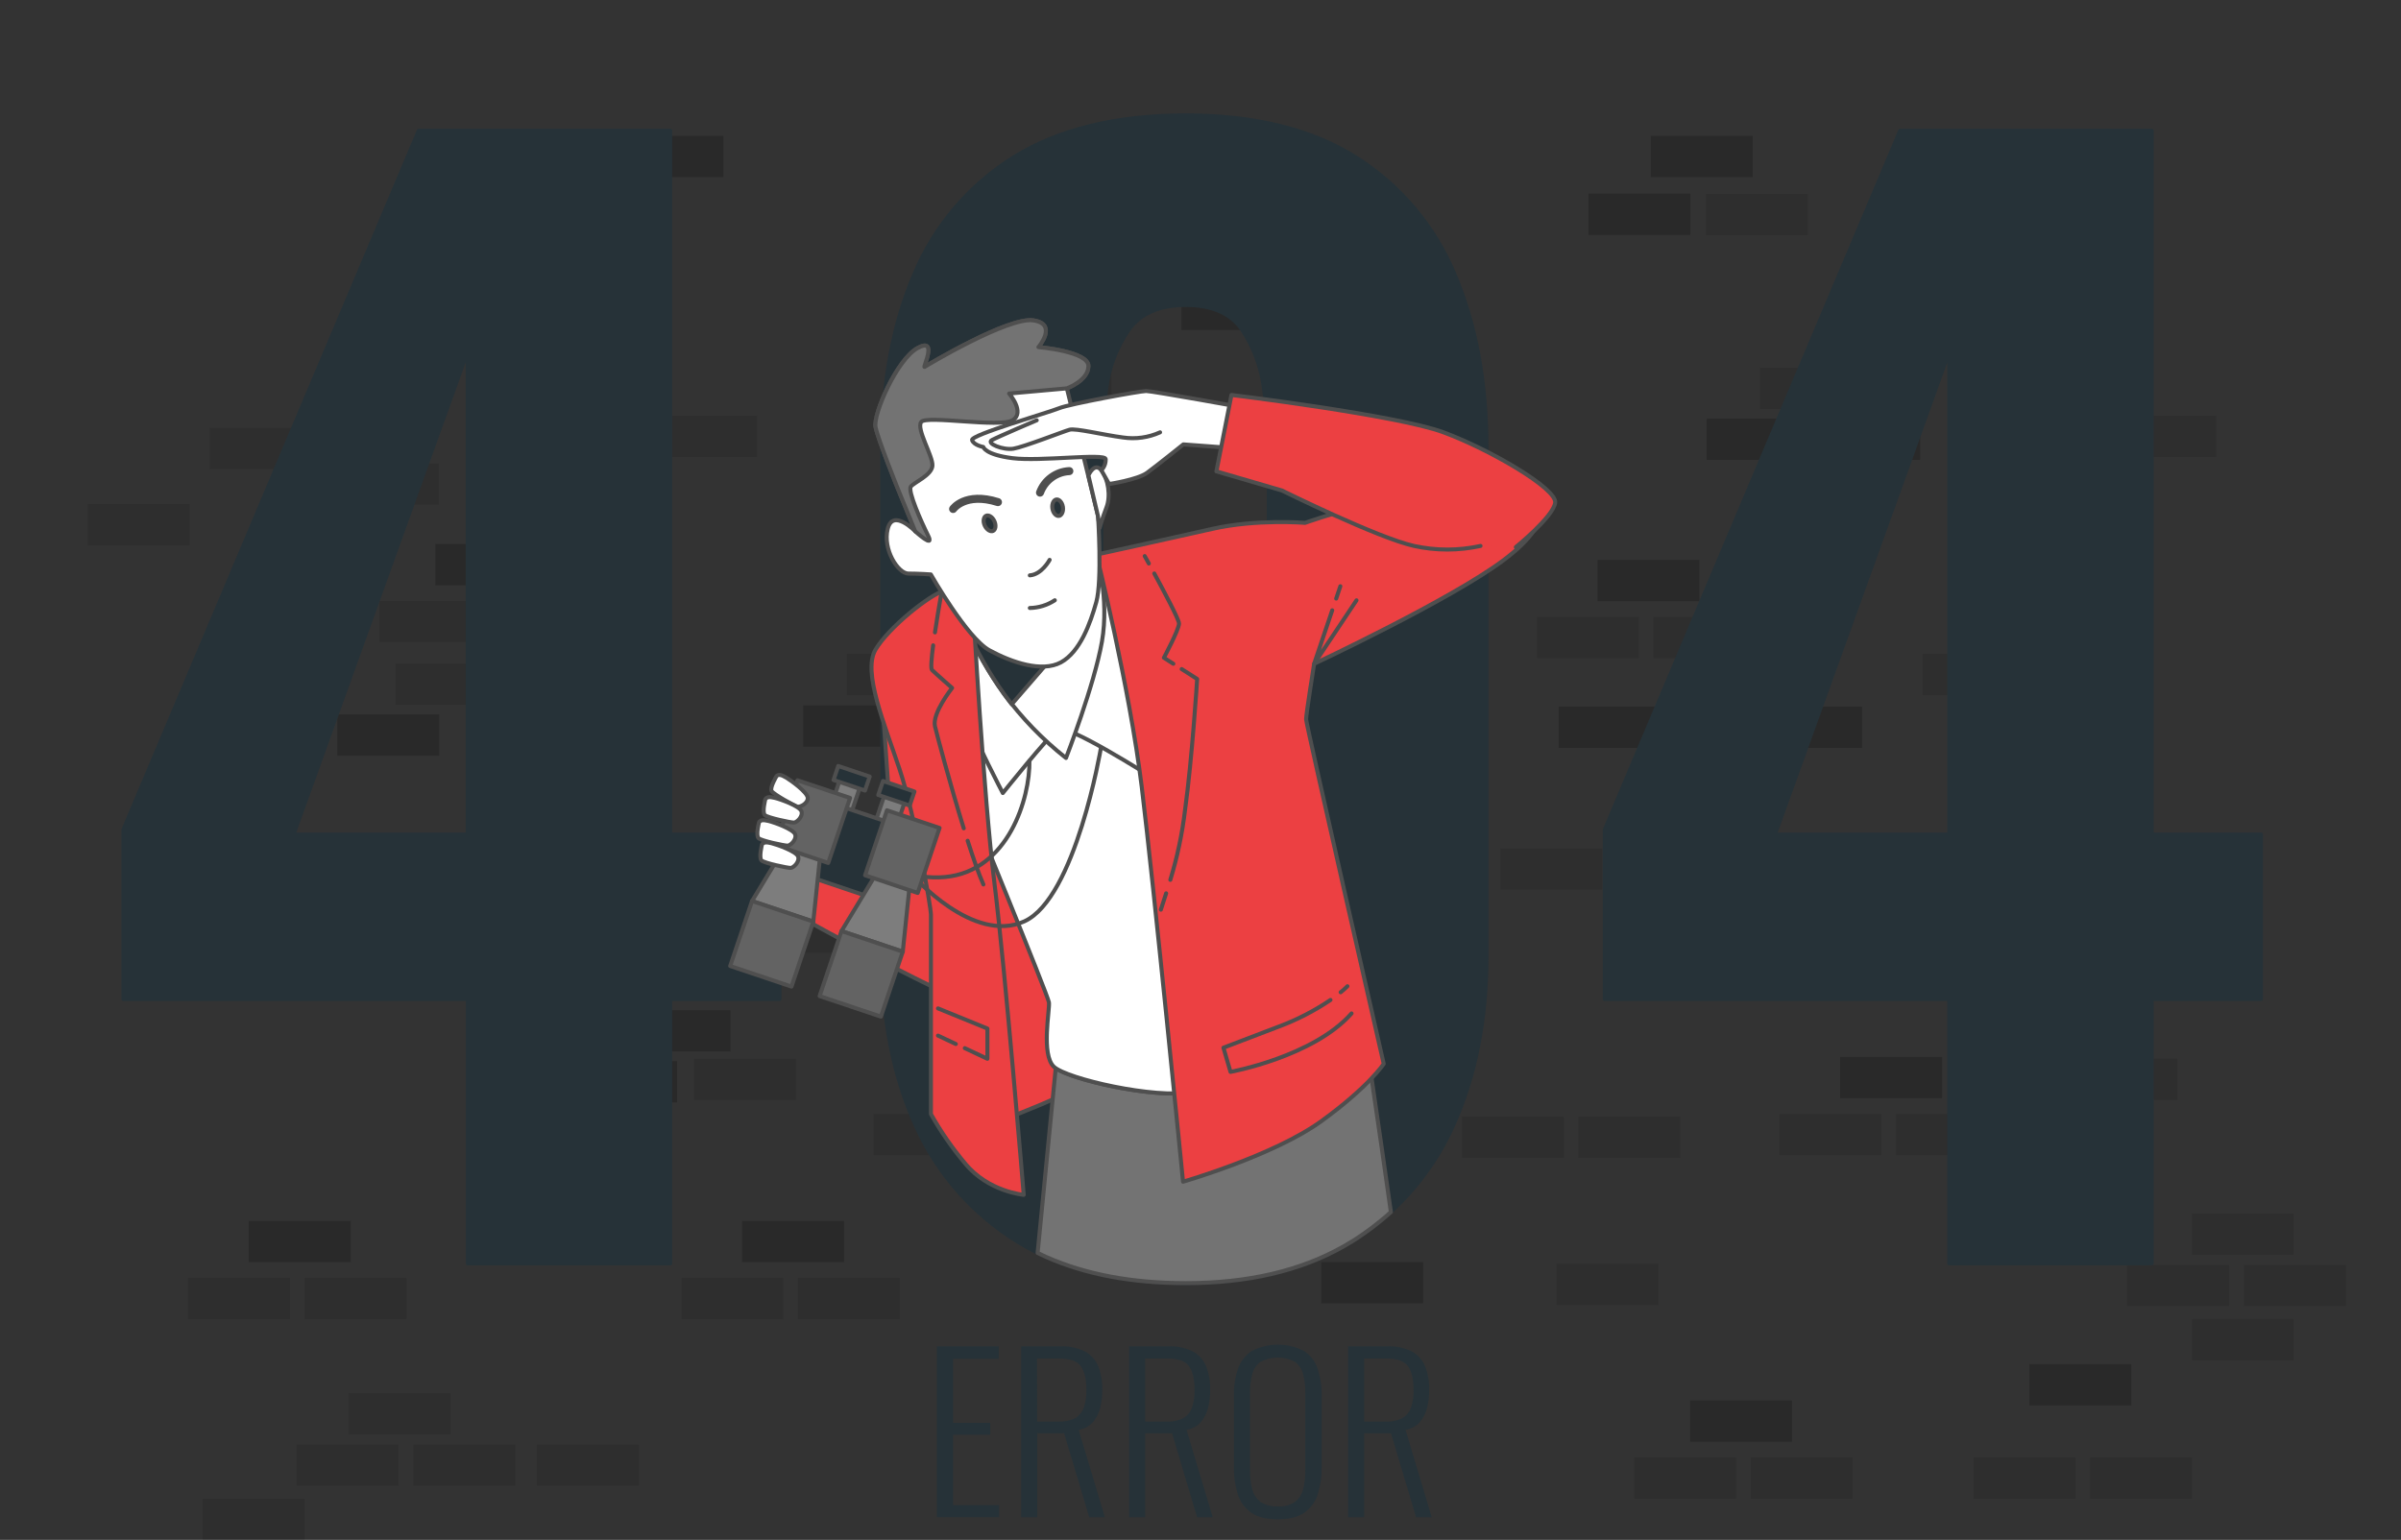 <svg width="597" height="383" viewBox="0 0 597 383" fill="none" xmlns="http://www.w3.org/2000/svg">
<rect x="0" y="0" width="597" height="383" fill="#333333" stroke="none"/>
<g clip-path="url(#clip0_18_1985)">
<path opacity="0.2" d="M326.412 175.767H301.069V186.02H326.412V175.767Z" fill="black"/>
<path opacity="0.2" d="M316.76 139.281H291.417V149.535H316.76V139.281Z" fill="black"/>
<path opacity="0.2" d="M225.057 175.464H199.714V185.717H225.057V175.464Z" fill="black"/>
<path opacity="0.2" d="M261.865 104.133H236.522V114.386H261.865V104.133Z" fill="black"/>
<path opacity="0.2" d="M289.612 104.133H264.27V114.386H289.612V104.133Z" fill="black"/>
<path opacity="0.2" d="M181.618 251.265H156.275V261.518H181.618V251.265Z" fill="black"/>
<path opacity="0.2" d="M168.348 263.93H143.005V274.183H168.348V263.93Z" fill="black"/>
<path opacity="0.1" d="M302.883 153.456H277.54V163.709H302.883V153.456Z" fill="black"/>
<path opacity="0.1" d="M340.897 211.039H315.554V221.292H340.897V211.039Z" fill="black"/>
<path opacity="0.1" d="M192.484 226.722H167.141V236.976H192.484V226.722Z" fill="black"/>
<path opacity="0.1" d="M221.438 226.722H196.095V236.976H221.438V226.722Z" fill="black"/>
<path opacity="0.1" d="M223.851 212.245H198.508V222.498H223.851V212.245Z" fill="black"/>
<path opacity="0.1" d="M331.845 153.456H306.502V163.709H331.845V153.456Z" fill="black"/>
<path opacity="0.2" d="M319.107 71.823H293.765V82.076H319.107V71.823Z" fill="black"/>
<path opacity="0.2" d="M309.456 35.337H284.113V45.59H309.456V35.337Z" fill="black"/>
<path opacity="0.1" d="M295.579 49.511H270.236V59.765H295.579V49.511Z" fill="black"/>
<path opacity="0.1" d="M324.532 49.511H299.189V59.765H324.532V49.511Z" fill="black"/>
<path opacity="0.2" d="M256.432 262.896H231.089V273.15H256.432V262.896Z" fill="black"/>
<path opacity="0.1" d="M242.554 277.07H217.211V287.324H242.554V277.07Z" fill="black"/>
<path opacity="0.1" d="M271.516 277.07H246.173V287.324H271.516V277.07Z" fill="black"/>
<path opacity="0.2" d="M133.591 135.312H108.249V145.565H133.591V135.312Z" fill="black"/>
<path opacity="0.1" d="M119.722 149.478H94.379V159.731H119.722V149.478Z" fill="black"/>
<path opacity="0.1" d="M148.676 149.478H123.333V159.731H148.676V149.478Z" fill="black"/>
<path opacity="0.2" d="M123.702 211.646H98.359V221.899H123.702V211.646Z" fill="black"/>
<path opacity="0.1" d="M235.923 162.626H210.58V172.88H235.923V162.626Z" fill="black"/>
<path opacity="0.1" d="M197.909 263.331H172.566V273.584H197.909V263.331Z" fill="black"/>
<path opacity="0.1" d="M276.342 91.468H250.999V101.721H276.342V91.468Z" fill="black"/>
<path opacity="0.2" d="M109.225 177.703H83.882V187.956H109.225V177.703Z" fill="black"/>
<path opacity="0.1" d="M123.702 165.038H98.359V175.291H123.702V165.038Z" fill="black"/>
<path opacity="0.1" d="M188.257 103.403H162.915V113.656H188.257V103.403Z" fill="black"/>
<path opacity="0.2" d="M276.342 175.767H250.999V186.02H276.342V175.767Z" fill="black"/>
<path opacity="0.2" d="M387.561 186.012H412.904V175.759H387.561V186.012Z" fill="black"/>
<path opacity="0.2" d="M397.212 149.535H422.555V139.282H397.212V149.535Z" fill="black"/>
<path opacity="0.2" d="M488.916 185.717H514.259V175.464H488.916V185.717Z" fill="black"/>
<path opacity="0.2" d="M452.108 114.386H477.451V104.133H452.108V114.386Z" fill="black"/>
<path opacity="0.2" d="M424.36 114.386H449.703V104.133H424.36V114.386Z" fill="black"/>
<path opacity="0.1" d="M411.09 163.701H436.433V153.448H411.09V163.701Z" fill="black"/>
<path opacity="0.1" d="M373.076 221.292H398.418V211.039H373.076V221.292Z" fill="black"/>
<path opacity="0.1" d="M521.489 236.968H546.832V226.714H521.489V236.968Z" fill="black"/>
<path opacity="0.1" d="M492.535 236.968H517.878V226.714H492.535V236.968Z" fill="black"/>
<path opacity="0.1" d="M490.122 222.498H515.465V212.244H490.122V222.498Z" fill="black"/>
<path opacity="0.1" d="M382.136 163.701H407.479V153.448H382.136V163.701Z" fill="black"/>
<path opacity="0.2" d="M184.523 313.933H209.866V303.68H184.523V313.933Z" fill="black"/>
<path opacity="0.1" d="M198.393 328.107H223.735V317.854H198.393V328.107Z" fill="black"/>
<path opacity="0.1" d="M169.439 328.107H194.782V317.854H169.439V328.107Z" fill="black"/>
<path opacity="0.2" d="M61.863 313.933H87.206V303.68H61.863V313.933Z" fill="black"/>
<path opacity="0.1" d="M75.741 328.107H101.084V317.854H75.741V328.107Z" fill="black"/>
<path opacity="0.1" d="M46.779 328.107H72.122V317.854H46.779V328.107Z" fill="black"/>
<path opacity="0.2" d="M457.549 273.149H482.892V262.896H457.549V273.149Z" fill="black"/>
<path opacity="0.1" d="M471.419 287.316H496.761V277.062H471.419V287.316Z" fill="black"/>
<path opacity="0.1" d="M442.465 287.316H467.808V277.062H442.465V287.316Z" fill="black"/>
<path opacity="0.1" d="M478.05 172.88H503.393V162.627H478.05V172.88Z" fill="black"/>
<path opacity="0.1" d="M516.064 273.576H541.407V263.323H516.064V273.576Z" fill="black"/>
<path opacity="0.1" d="M392.46 287.988H417.803V277.735H392.46V287.988Z" fill="black"/>
<path opacity="0.1" d="M363.499 287.988H388.841V277.735H363.499V287.988Z" fill="black"/>
<path opacity="0.2" d="M328.513 324.17H353.855V313.917H328.513V324.17Z" fill="black"/>
<path opacity="0.1" d="M544.977 338.336H570.32V328.083H544.977V338.336Z" fill="black"/>
<path opacity="0.1" d="M544.977 312.121H570.32V301.867H544.977V312.121Z" fill="black"/>
<path opacity="0.1" d="M557.968 324.876H583.311V314.622H557.968V324.876Z" fill="black"/>
<path opacity="0.1" d="M528.9 324.876H554.242V314.622H528.9V324.876Z" fill="black"/>
<path opacity="0.1" d="M387.027 324.597H412.37V314.343H387.027V324.597Z" fill="black"/>
<path opacity="0.2" d="M445.575 348.344H420.232V358.597H445.575V348.344Z" fill="black"/>
<path opacity="0.1" d="M431.706 362.518H406.363V372.771H431.706V362.518Z" fill="black"/>
<path opacity="0.1" d="M460.66 362.518H435.317V372.771H460.66V362.518Z" fill="black"/>
<path opacity="0.2" d="M529.95 339.304H504.607V349.558H529.95V339.304Z" fill="black"/>
<path opacity="0.1" d="M516.072 362.518H490.729V372.771H516.072V362.518Z" fill="black"/>
<path opacity="0.1" d="M545.026 362.518H519.683V372.771H545.026V362.518Z" fill="black"/>
<path opacity="0.1" d="M75.725 372.755H50.382V383.008H75.725V372.755Z" fill="black"/>
<path opacity="0.1" d="M158.844 359.286H133.501V369.539H158.844V359.286Z" fill="black"/>
<path opacity="0.1" d="M112.057 346.531H86.714V356.784H112.057V346.531Z" fill="black"/>
<path opacity="0.1" d="M99.073 359.286H73.731V369.539H99.073V359.286Z" fill="black"/>
<path opacity="0.1" d="M128.134 359.286H102.791V369.539H128.134V359.286Z" fill="black"/>
<path opacity="0.1" d="M437.639 101.721H462.982V91.468H437.639V101.721Z" fill="black"/>
<path opacity="0.1" d="M424.164 58.493H449.506V48.24H424.164V58.493Z" fill="black"/>
<path opacity="0.1" d="M525.715 113.656H551.058V103.403H525.715V113.656Z" fill="black"/>
<path opacity="0.2" d="M437.639 186.012H462.982V175.759H437.639V186.012Z" fill="black"/>
<path opacity="0.2" d="M179.87 33.803H154.527V44.057H179.87V33.803Z" fill="black"/>
<path opacity="0.1" d="M77.489 106.438H52.147V116.691H77.489V106.438Z" fill="black"/>
<path opacity="0.1" d="M109.094 115.281H83.751V125.534H109.094V115.281Z" fill="black"/>
<path opacity="0.1" d="M47.157 125.386H21.814V135.64H47.157V125.386Z" fill="black"/>
<path opacity="0.1" d="M92.935 125.846H67.592V136.099H92.935V125.846Z" fill="black"/>
<path opacity="0.2" d="M164.359 48.174H139.016V58.428H164.359V48.174Z" fill="black"/>
<path opacity="0.2" d="M435.809 33.803H410.466V44.057H435.809V33.803Z" fill="black"/>
<path opacity="0.2" d="M420.306 48.174H394.963V58.428H420.306V48.174Z" fill="black"/>
<path d="M116.242 314.311V248.541H30.595V206.429L104.055 32.442H166.731V207.479H193.887V248.541H166.731V314.311H116.242ZM73.074 207.479H116.242V87.769L73.074 207.479Z" fill="#263238"/>
<path d="M166.731 314.721H116.242C116.134 314.719 116.031 314.675 115.954 314.598C115.878 314.522 115.834 314.419 115.832 314.311V248.952H30.595C30.487 248.95 30.384 248.906 30.307 248.829C30.231 248.753 30.187 248.65 30.185 248.541V206.429C30.177 206.377 30.177 206.325 30.185 206.273L103.677 32.278C103.71 32.205 103.763 32.143 103.83 32.099C103.897 32.056 103.975 32.032 104.055 32.032H166.731C166.84 32.032 166.944 32.075 167.021 32.152C167.098 32.228 167.141 32.333 167.141 32.442V207.069H193.887C193.996 207.069 194.1 207.112 194.177 207.189C194.254 207.266 194.298 207.37 194.298 207.479V248.541C194.295 248.65 194.252 248.753 194.175 248.829C194.099 248.906 193.995 248.95 193.887 248.952H167.141V314.311C167.139 314.419 167.095 314.522 167.019 314.598C166.942 314.675 166.839 314.719 166.731 314.721ZM116.669 313.901H166.337V248.541C166.337 248.433 166.38 248.328 166.457 248.251C166.534 248.175 166.638 248.131 166.747 248.131H193.493V207.889H166.731C166.622 207.889 166.518 207.846 166.441 207.769C166.364 207.692 166.32 207.588 166.32 207.479V32.852H104.309L31.006 206.511V248.131H116.242C116.351 248.131 116.455 248.175 116.532 248.251C116.609 248.328 116.652 248.433 116.652 248.541L116.669 313.901ZM116.258 207.889H73.074C73.007 207.889 72.942 207.873 72.883 207.841C72.824 207.81 72.774 207.764 72.737 207.708C72.7 207.656 72.675 207.595 72.666 207.53C72.658 207.466 72.665 207.4 72.688 207.339L115.856 87.629C115.891 87.539 115.956 87.464 116.039 87.416C116.123 87.368 116.221 87.351 116.316 87.367C116.411 87.382 116.497 87.432 116.559 87.505C116.62 87.579 116.654 87.673 116.652 87.769V207.479C116.652 207.588 116.609 207.692 116.532 207.769C116.455 207.846 116.351 207.889 116.242 207.889H116.258ZM73.673 207.069H115.799V90.115L73.673 207.069Z" fill="#263238"/>
<path d="M294.848 319.175C277.887 319.175 263.845 315.697 252.722 308.741C241.681 301.894 232.95 291.893 227.659 280.031C222.083 267.848 219.296 253.753 219.296 237.747V111.425C219.296 94.954 221.966 80.512 227.306 68.099C232.32 56.078 240.965 45.924 252.033 39.053C263.178 32.086 277.452 28.605 294.856 28.611C312.036 28.611 326.138 32.092 337.163 39.053C348.15 45.972 356.724 56.122 361.71 68.107C367.044 80.52 369.711 94.962 369.711 111.433V237.755C369.711 253.766 366.926 267.861 361.357 280.04C356.062 291.899 347.332 301.9 336.293 308.749C325.143 315.7 311.328 319.175 294.848 319.175ZM294.848 271.853C301.118 271.853 305.646 269.882 308.431 265.939C311.321 261.719 313.226 256.902 314.003 251.847C314.884 246.847 315.348 241.782 315.39 236.705V112.475C315.373 107.118 314.967 101.77 314.175 96.472C313.513 91.305 311.665 86.362 308.775 82.027C305.996 77.975 301.345 75.946 294.824 75.94C288.302 75.935 283.613 77.964 280.757 82.027C277.761 86.322 275.85 91.278 275.185 96.472C274.393 101.77 273.988 107.118 273.97 112.475V236.705C274.007 241.783 274.473 246.848 275.365 251.847C276.145 256.96 278.178 261.801 281.282 265.939C284.292 269.887 288.814 271.859 294.848 271.853Z" fill="#263238"/>
<path d="M294.848 319.585C277.909 319.585 263.662 316.058 252.509 309.085C241.41 302.183 232.626 292.126 227.281 280.204C221.717 268.023 218.885 253.742 218.885 237.747V111.425C218.885 94.971 221.594 80.337 226.928 67.951C231.989 55.861 240.685 45.642 251.811 38.708C262.964 31.744 277.449 28.209 294.848 28.209C312.025 28.209 326.33 31.744 337.368 38.717C348.416 45.689 357.042 55.898 362.07 67.951C367.413 80.362 370.113 95.02 370.113 111.425V237.747C370.113 253.742 367.29 268.023 361.726 280.204C356.38 292.126 347.596 302.183 336.498 309.085C325.345 316.058 311.327 319.585 294.848 319.585ZM294.848 29.021C277.614 29.021 263.268 32.515 252.246 39.398C241.259 46.241 232.674 56.332 227.683 68.271C222.39 80.575 219.706 95.085 219.706 111.433V237.755C219.706 253.635 222.504 267.801 228.028 279.867C233.306 291.645 241.982 301.579 252.944 308.396C263.966 315.287 278.065 318.773 294.848 318.773C311.18 318.773 325.041 315.287 336.063 308.396C347.025 301.579 355.701 291.645 360.979 279.867C366.494 267.801 369.292 253.619 369.292 237.755V111.433C369.292 95.102 366.609 80.575 361.324 68.271C356.357 56.369 347.84 46.287 336.933 39.398C326.026 32.515 311.869 29.021 294.848 29.021ZM294.848 272.264C288.701 272.264 284.023 270.221 280.946 266.185C277.809 261.989 275.749 257.089 274.946 251.913C274.057 246.891 273.59 241.804 273.551 236.705V112.475C273.57 107.096 273.978 101.726 274.774 96.406C275.459 91.165 277.395 86.166 280.42 81.83C283.383 77.679 288.241 75.571 294.848 75.571C301.455 75.571 306.256 77.679 309.112 81.838C312.031 86.224 313.901 91.223 314.577 96.447C315.37 101.767 315.779 107.137 315.8 112.516V236.705C315.758 241.804 315.291 246.891 314.405 251.913C313.617 257.029 311.69 261.904 308.767 266.177C305.911 270.213 301.274 272.264 294.848 272.264ZM294.848 76.351C288.521 76.351 283.892 78.336 281.085 82.265C278.13 86.508 276.244 91.401 275.586 96.529C274.798 101.808 274.392 107.138 274.372 112.475V236.705C274.412 241.758 274.876 246.798 275.759 251.773C276.53 256.83 278.534 261.619 281.594 265.718C284.516 269.54 288.98 271.46 294.848 271.46C300.954 271.46 305.402 269.524 308.094 265.718C310.953 261.542 312.832 256.776 313.592 251.773C314.472 246.798 314.936 241.757 314.979 236.705V112.475C314.957 107.138 314.551 101.809 313.765 96.529C313.107 91.427 311.284 86.543 308.439 82.257C305.747 78.336 301.175 76.351 294.848 76.351Z" fill="#263238"/>
<path d="M484.599 314.311V248.541H398.936V206.429L472.412 32.442H535.079V207.479H562.252V248.541H535.079V314.311H484.599ZM441.422 207.479H484.599V87.769L441.422 207.479Z" fill="#263238"/>
<path d="M535.079 314.721H484.599C484.49 314.721 484.386 314.678 484.309 314.601C484.232 314.524 484.189 314.419 484.189 314.311V248.952H398.936C398.827 248.952 398.722 248.908 398.646 248.832C398.569 248.755 398.525 248.65 398.525 248.541V206.429C398.514 206.378 398.514 206.324 398.525 206.273L472.034 32.278C472.067 32.205 472.12 32.143 472.187 32.099C472.254 32.056 472.332 32.032 472.412 32.032H535.079C535.188 32.032 535.292 32.075 535.369 32.152C535.446 32.228 535.49 32.333 535.49 32.442V207.069H562.252C562.361 207.069 562.465 207.112 562.542 207.189C562.619 207.266 562.663 207.37 562.663 207.479V248.541C562.663 248.65 562.619 248.755 562.542 248.832C562.465 248.908 562.361 248.952 562.252 248.952H535.49V314.311C535.49 314.419 535.446 314.524 535.369 314.601C535.292 314.678 535.188 314.721 535.079 314.721ZM485.017 313.901H534.677V248.541C534.677 248.433 534.72 248.328 534.797 248.251C534.874 248.175 534.979 248.131 535.088 248.131H561.834V207.889H535.079C534.971 207.887 534.868 207.843 534.791 207.767C534.715 207.69 534.671 207.587 534.669 207.479V32.852H472.683L399.362 206.511V248.131H484.599C484.708 248.131 484.812 248.175 484.889 248.251C484.966 248.328 485.009 248.433 485.009 248.541L485.017 313.901ZM484.607 207.889H441.423C441.356 207.888 441.291 207.872 441.232 207.84C441.173 207.809 441.123 207.764 441.086 207.708C441.05 207.655 441.027 207.594 441.018 207.53C441.01 207.466 441.016 207.401 441.037 207.339L484.213 87.629C484.245 87.539 484.308 87.463 484.39 87.415C484.473 87.367 484.57 87.35 484.665 87.367C484.76 87.382 484.847 87.431 484.91 87.505C484.974 87.578 485.009 87.672 485.009 87.769V207.479C485.007 207.587 484.963 207.69 484.887 207.767C484.81 207.843 484.707 207.887 484.599 207.889H484.607ZM442.022 207.069H484.197V90.115L442.022 207.069Z" fill="#263238"/>
<path d="M232.952 377.365V334.867H248.331V337.967H236.989V353.913H246.23V356.85H236.989V374.379H248.43V377.365H232.952Z" fill="#263238"/>
<path d="M253.896 377.365V334.867H263.523C265.691 334.758 267.851 335.201 269.801 336.154C271.292 336.98 272.452 338.296 273.084 339.878C273.79 341.729 274.13 343.698 274.085 345.678C274.09 347.181 273.914 348.679 273.56 350.14C273.251 351.453 272.638 352.675 271.771 353.708C270.836 354.741 269.576 355.424 268.201 355.644L274.717 377.365H270.827L264.581 356.481H257.917V377.365H253.896ZM257.885 353.577H263.293C264.715 353.649 266.131 353.344 267.396 352.691C268.383 352.09 269.127 351.161 269.497 350.066C269.955 348.661 270.169 347.188 270.129 345.711C270.129 343.086 269.672 341.128 268.759 339.837C267.848 338.541 266.05 337.893 263.35 337.893H257.843L257.885 353.577Z" fill="#263238"/>
<path d="M280.757 377.365V334.866H290.359C292.524 334.757 294.682 335.2 296.629 336.154C298.124 336.975 299.285 338.293 299.912 339.878C300.618 341.728 300.958 343.698 300.913 345.678C300.918 347.181 300.742 348.679 300.388 350.14C300.079 351.453 299.466 352.675 298.599 353.708C297.664 354.741 296.404 355.423 295.029 355.644L301.537 377.365H297.655L291.426 356.481H284.762V377.365H280.757ZM284.745 353.577H290.145C291.584 353.656 293.018 353.35 294.298 352.691C295.281 352.085 296.024 351.158 296.399 350.066C296.854 348.66 297.065 347.187 297.023 345.71C297.023 343.086 296.569 341.128 295.661 339.837C294.75 338.541 292.952 337.893 290.252 337.893H284.745V353.577Z" fill="#263238"/>
<path d="M317.688 377.89C314.886 377.89 312.698 377.343 311.122 376.249C309.519 375.127 308.337 373.502 307.766 371.631C307.086 369.43 306.759 367.134 306.797 364.831V347.195C306.75 344.906 307.094 342.626 307.815 340.452C308.429 338.638 309.63 337.079 311.229 336.023C313.242 334.988 315.473 334.448 317.737 334.448C320.001 334.448 322.232 334.988 324.245 336.023C325.841 337.076 327.035 338.637 327.634 340.452C328.338 342.629 328.674 344.908 328.628 347.195V364.88C328.667 367.173 328.34 369.457 327.659 371.647C327.086 373.504 325.914 375.119 324.327 376.241C322.724 377.34 320.511 377.89 317.688 377.89ZM317.688 374.691C319.209 374.793 320.722 374.396 321.996 373.559C323.001 372.765 323.711 371.66 324.015 370.417C324.406 368.881 324.591 367.301 324.565 365.717V346.465C324.592 344.892 324.407 343.322 324.015 341.798C323.714 340.572 323.001 339.486 321.996 338.722C320.676 338.016 319.202 337.647 317.704 337.647C316.207 337.647 314.732 338.016 313.412 338.722C312.39 339.476 311.664 340.564 311.36 341.798C310.972 343.323 310.787 344.892 310.81 346.465V365.717C310.788 367.301 310.973 368.881 311.36 370.417C311.665 371.668 312.389 372.776 313.412 373.559C314.679 374.382 316.18 374.771 317.688 374.666V374.691Z" fill="#263238"/>
<path d="M335.201 377.365V334.866H344.811C346.977 334.757 349.135 335.2 351.081 336.154C352.576 336.975 353.737 338.293 354.364 339.878C355.071 341.728 355.411 343.698 355.365 345.678C355.371 347.181 355.195 348.679 354.84 350.14C354.528 351.452 353.915 352.673 353.051 353.708C352.116 354.741 350.857 355.423 349.481 355.644L355.989 377.365H352.107L345.862 356.481H339.19V377.365H335.201ZM339.19 353.577H344.598C346.036 353.656 347.47 353.35 348.751 352.691C349.734 352.088 350.475 351.159 350.843 350.066C351.305 348.662 351.519 347.188 351.475 345.71C351.475 343.086 351.021 341.128 350.113 339.837C349.205 338.547 347.402 337.899 344.705 337.893H339.19V353.577Z" fill="#263238"/>
<path d="M219.328 173.528L222.381 217.42L203.341 208.537L198.516 227.838C198.516 227.838 239.386 250.666 243.448 249.911C247.511 249.157 237.359 160.346 237.359 160.346L219.328 173.528Z" fill="#EC4042" stroke="#4F4F4F" stroke-linecap="round" stroke-linejoin="round"/>
<path d="M246.772 279.408C246.772 279.408 268.693 271.878 277.261 264.693C285.829 257.507 240.945 170.534 240.945 170.534C240.945 170.534 241.635 250.313 246.772 279.408Z" fill="#EC4042" stroke="#4F4F4F" stroke-linecap="round" stroke-linejoin="round"/>
<path d="M338.541 251.314L336.005 251.691C336.015 251.817 336.015 251.943 336.005 252.069C335.808 255.35 318.196 263.995 305.755 268.687C303.038 270.787 299.394 271.854 294.815 271.854H294.708C285.115 272.78 266.665 268.572 262.496 265.701L257.999 311.637C258.721 311.997 259.46 312.334 260.207 312.67C269.951 316.985 281.49 319.145 294.823 319.15C310.219 319.15 323.285 316.115 334.019 310.045L334.249 309.914C334.93 309.52 335.595 309.094 336.26 308.716C336.924 308.339 337.827 307.707 338.59 307.182L339.288 306.699L340.88 305.55L341.619 304.984C342.144 304.582 342.661 304.164 343.162 303.762L343.785 303.253C344.483 302.671 345.172 302.08 345.837 301.465C342.998 281.155 338.541 251.314 338.541 251.314Z" fill="#737373" stroke="#4F4F4F" stroke-linecap="round" stroke-linejoin="round"/>
<path d="M240.256 197.939C240.256 197.939 260.56 247.524 260.814 249.312C261.068 251.101 258.803 262.347 262.07 265.349C265.336 268.351 287.142 273.371 296.415 271.616C305.689 269.86 335.808 256.326 336.038 252.069C336.268 247.811 306.198 164.603 302.439 154.58C298.681 144.556 283.383 141.045 273.1 142.046C262.817 143.047 237.999 149.568 233.485 155.835C228.971 162.102 240.256 197.939 240.256 197.939Z" fill="white" stroke="#4F4F4F" stroke-linecap="round" stroke-linejoin="round"/>
<path d="M242.004 151.824C242.004 151.824 239.542 174.627 241.003 179.393C242.463 184.159 249.349 197.25 249.349 197.25C249.349 197.25 260.839 182.896 263.071 181.394C265.303 179.893 286.14 193.173 286.14 193.173C286.14 193.173 286.887 178.893 283.884 167.114C280.88 155.334 275.603 142.546 273.855 140.291C272.107 138.035 272.098 146.312 265.574 151.824C259.05 157.336 242.004 151.824 242.004 151.824Z" fill="white" stroke="#4F4F4F" stroke-linecap="round" stroke-linejoin="round"/>
<path d="M240.157 155.794C242.696 161.712 245.872 167.336 249.628 172.568C254.029 178.559 259.218 183.928 265.057 188.531C265.057 188.531 272.098 170.403 273.994 159.583C275.89 148.764 272.64 137.937 272.64 137.937C272.64 137.937 271.286 154.17 265.598 157.418C259.911 160.666 240.157 155.794 240.157 155.794Z" fill="white" stroke="#4F4F4F" stroke-linecap="round" stroke-linejoin="round"/>
<path d="M255.02 158.328C250.016 157.808 245.051 156.962 240.157 155.794C242.696 161.712 245.872 167.336 249.628 172.568C250.26 173.454 250.908 174.307 251.573 175.152L262.767 162.216L255.02 158.328Z" fill="#263238" stroke="#4F4F4F" stroke-linecap="round" stroke-linejoin="round"/>
<path d="M272.64 137.936C272.64 137.936 280.847 170.87 283.884 195.683C286.92 220.497 294.159 293.919 294.159 293.919C294.159 293.919 316.727 287.406 328.512 278.883C340.298 270.361 344.056 264.602 344.056 264.602C344.056 264.602 324.754 180.115 324.754 178.893C324.754 177.67 326.756 165.104 326.756 165.104C326.756 165.104 360.856 149.092 373.896 139.29C386.937 129.488 383.679 124.254 377.409 121.753C371.139 119.251 351.582 121.999 340.798 125.034C330.014 128.069 324.499 130.045 324.499 130.045C324.499 130.045 312.468 129.045 301.43 131.547C290.392 134.048 272.64 137.936 272.64 137.936Z" fill="#EC4042" stroke="#4F4F4F" stroke-linecap="round" stroke-linejoin="round"/>
<path d="M289.957 222.195L288.644 226.255Z" fill="white"/>
<path d="M289.957 222.195L288.644 226.255" stroke="#4F4F4F" stroke-linecap="round" stroke-linejoin="round"/>
<path d="M293.822 166.416L297.671 168.877C297.671 168.877 296.407 188.842 294.659 201.45C293.959 207.344 292.734 213.163 290.999 218.84" stroke="#4F4F4F" stroke-linecap="round" stroke-linejoin="round"/>
<path d="M287.01 142.637C289.53 147.271 293.157 154.12 293.157 155.08C293.157 156.581 289.398 163.603 289.398 163.603L291.746 165.096" stroke="#4F4F4F" stroke-linecap="round" stroke-linejoin="round"/>
<path d="M284.63 138.314L285.656 140.159Z" fill="white"/>
<path d="M284.63 138.314L285.656 140.159" stroke="#4F4F4F" stroke-linecap="round" stroke-linejoin="round"/>
<path d="M330.818 248.714C326.823 251.417 322.519 253.637 317.999 255.325C306.214 259.837 304.204 260.591 304.204 260.591L305.96 266.604C305.96 266.604 326.526 262.847 336.054 252.069" stroke="#4F4F4F" stroke-linecap="round" stroke-linejoin="round"/>
<path d="M335.029 245.302C334.498 245.835 333.936 246.336 333.346 246.803Z" fill="white"/>
<path d="M335.029 245.302C334.498 245.835 333.936 246.336 333.346 246.803" stroke="#4F4F4F" stroke-linecap="round" stroke-linejoin="round"/>
<path d="M331.253 151.799L326.756 165.104L337.285 149.314" stroke="#4F4F4F" stroke-linecap="round" stroke-linejoin="round"/>
<path d="M333.272 145.811L332.238 148.879" stroke="#4F4F4F" stroke-linecap="round" stroke-linejoin="round"/>
<path d="M242.004 151.824C242.004 151.824 244.515 197.439 247.273 219.742C250.03 242.045 254.544 297.184 254.544 297.184C254.544 297.184 245.771 296.429 240.001 289.407C236.782 285.58 233.927 281.461 231.474 277.103V227.51C231.474 225.5 227.461 202.697 223.703 191.418C219.944 180.139 214.429 167.113 217.687 161.593C220.945 156.073 231.228 147.813 234.987 146.828C238.746 145.844 241.758 146.812 242.004 151.824Z" fill="#EC4042" stroke="#4F4F4F" stroke-linecap="round" stroke-linejoin="round"/>
<path d="M240.601 209.111C242.02 213.533 243.391 217.47 244.515 219.988Z" fill="white"/>
<path d="M240.601 209.111C242.02 213.533 243.391 217.47 244.515 219.988" stroke="#4F4F4F" stroke-linecap="round" stroke-linejoin="round"/>
<path d="M232.024 160.51C231.606 163.791 231.401 166.252 231.729 166.613C232.73 167.614 236.743 171.116 236.743 171.116C236.743 171.116 231.729 177.383 232.476 180.648C232.976 182.781 236.284 195.208 239.632 206.027" stroke="#4F4F4F" stroke-linecap="round" stroke-linejoin="round"/>
<path d="M234.732 143.802C234.732 143.802 233.411 150.987 232.476 157.295Z" fill="white"/>
<path d="M234.732 143.802C234.732 143.802 233.411 150.987 232.476 157.295" stroke="#4F4F4F" stroke-linecap="round" stroke-linejoin="round"/>
<path d="M237.662 259.664L233.23 257.581" stroke="#4F4F4F" stroke-linecap="round" stroke-linejoin="round"/>
<path d="M233.23 250.814L245.516 255.826V263.347L239.894 260.706" stroke="#4F4F4F" stroke-linecap="round" stroke-linejoin="round"/>
<path d="M223.308 121.671L227.592 132.162C227.592 132.162 222.02 126.379 220.731 131.522C219.443 136.665 223.308 142.661 225.877 142.661C228.446 142.661 231.45 142.875 231.45 142.875C231.45 142.875 240.477 158.722 246.017 161.741C251.556 164.759 259.09 167.31 263.809 164.735C268.528 162.159 271.097 155.097 272.591 149.74C274.084 144.384 273.026 128.323 273.026 128.323L265.278 96.595C265.278 96.595 270.629 94.667 270.629 91.025C270.629 87.383 258.204 86.317 258.204 86.317C258.204 86.317 263.128 80.575 256.916 79.673C250.703 78.77 230.555 90.812 229.915 91.239C229.275 91.665 233.345 83.741 228.2 86.53C223.054 89.319 217.055 103.018 217.703 106.217C218.351 109.416 223.308 121.671 223.308 121.671Z" fill="white" stroke="#4F4F4F" stroke-linecap="round" stroke-linejoin="round"/>
<path d="M258.204 86.333C258.204 86.333 263.128 80.591 256.916 79.689C250.703 78.787 230.555 90.828 229.915 91.255C229.275 91.681 233.345 83.758 228.2 86.547C223.054 89.335 217.055 103.034 217.703 106.233C218.351 109.432 223.276 121.654 223.276 121.654L227.56 132.145C227.56 132.145 232.484 136.649 230.777 133.22C229.07 129.791 225.631 122.081 226.484 121.014C227.338 119.948 231.63 118.225 231.844 115.871C232.057 113.517 227.74 106.66 229.061 104.945C230.383 103.231 248.561 106.446 251.778 104.519C254.995 102.591 250.916 97.883 250.916 97.883L265.278 96.595C265.278 96.595 270.629 94.667 270.629 91.025C270.629 87.383 258.204 86.333 258.204 86.333Z" fill="#737373" stroke="#4F4F4F" stroke-linecap="round" stroke-linejoin="round"/>
<path d="M260.986 139.249C260.986 139.249 259.058 142.891 256.062 143.104Z" fill="white"/>
<path d="M260.986 139.249C260.986 139.249 259.058 142.891 256.062 143.104" stroke="#4F4F4F" stroke-linecap="round" stroke-linejoin="round"/>
<path d="M247.243 129.611L247.243 129.611L247.246 129.617C247.507 130.178 247.572 130.741 247.491 131.189C247.408 131.638 247.191 131.927 246.921 132.054C246.653 132.179 246.295 132.16 245.899 131.932C245.504 131.706 245.115 131.29 244.853 130.729C244.592 130.168 244.527 129.604 244.609 129.156C244.691 128.707 244.908 128.418 245.178 128.292C245.451 128.164 245.812 128.182 246.206 128.405C246.599 128.628 246.986 129.04 247.243 129.611Z" fill="#263238" stroke="#4F4F4F"/>
<path d="M264.285 126.07C264.382 126.68 264.291 127.239 264.089 127.646C263.887 128.055 263.6 128.272 263.305 128.319C263.01 128.366 262.669 128.249 262.35 127.923C262.032 127.598 261.771 127.095 261.674 126.485C261.577 125.876 261.669 125.316 261.87 124.909C262.072 124.5 262.36 124.283 262.654 124.236C262.949 124.189 263.29 124.306 263.609 124.632C263.927 124.957 264.188 125.46 264.285 126.07Z" fill="#263238" stroke="#4F4F4F"/>
<path d="M256.062 151.225C258.273 151.181 260.427 150.512 262.275 149.297Z" fill="white"/>
<path d="M256.062 151.225C258.273 151.181 260.427 150.512 262.275 149.297" stroke="#4F4F4F" stroke-linecap="round" stroke-linejoin="round"/>
<path d="M236.989 126.592C236.989 126.592 239.985 122.31 248.134 124.886" stroke="#4F4F4F" stroke-width="2" stroke-linecap="round" stroke-linejoin="round"/>
<path d="M258.598 122.524C259.155 121.017 260.143 119.707 261.439 118.756C262.734 117.805 264.281 117.256 265.886 117.176" stroke="#4F4F4F" stroke-width="2" stroke-linecap="round" stroke-linejoin="round"/>
<path d="M270.629 118.242C270.629 118.242 272.131 114.813 273.846 116.954C275.562 119.095 276.202 123.385 275.135 126.166C274.068 128.946 273.42 131.309 273.42 131.309L272.993 128.306L270.629 118.242Z" fill="white" stroke="#4F4F4F" stroke-linecap="round" stroke-linejoin="round"/>
<path d="M310.063 101.517C310.063 101.517 286.502 97.251 284.991 97.251C283.481 97.251 265.919 100.467 263.35 101.533C260.781 102.599 241.274 108.177 241.7 109.465C242.127 110.753 244.491 111.171 244.491 111.171C244.491 111.171 244.917 113.099 251.778 113.96C258.639 114.821 274.7 112.672 274.922 114.173C274.943 114.686 274.859 115.197 274.674 115.676C274.489 116.154 274.207 116.589 273.847 116.954L275.775 120.383C275.775 120.383 282.849 119.316 285.205 117.602C287.56 115.888 294.232 110.531 294.232 110.531L308.586 111.606L310.063 101.517Z" fill="white" stroke="#4F4F4F" stroke-linecap="round" stroke-linejoin="round"/>
<path d="M257.777 104.535C257.777 104.535 248.134 108.637 246.633 109.457C245.131 110.277 249.415 112.024 251.992 111.598C254.569 111.171 264.417 107.308 265.943 106.881C267.47 106.455 274.298 108.169 279.23 108.809C282.361 109.28 285.562 108.835 288.447 107.529" fill="white"/>
<path d="M257.777 104.535C257.777 104.535 248.134 108.637 246.633 109.457C245.131 110.277 249.415 112.024 251.992 111.598C254.569 111.171 264.417 107.308 265.943 106.881C267.47 106.455 274.298 108.169 279.23 108.809C282.361 109.28 285.562 108.835 288.447 107.529" stroke="#4F4F4F" stroke-linecap="round" stroke-linejoin="round"/>
<path d="M368.127 135.787C362.677 136.987 357.032 136.987 351.582 135.787C342.554 133.778 318.754 121.999 318.754 121.999L302.456 117.241L306.198 98.235C306.198 98.235 347.322 103.247 358.853 107.504C370.384 111.762 387.183 121.539 386.683 125.05C386.182 128.561 376.908 136.074 376.908 136.074" fill="#EC4042"/>
<path d="M368.127 135.787C362.677 136.987 357.032 136.987 351.582 135.787C342.554 133.778 318.754 121.999 318.754 121.999L302.456 117.241L306.198 98.235C306.198 98.235 347.322 103.247 358.853 107.504C370.384 111.762 387.183 121.539 386.683 125.05C386.182 128.561 376.908 136.074 376.908 136.074" stroke="#4F4F4F" stroke-linecap="round" stroke-linejoin="round"/>
<path d="M226.887 217.675C226.887 217.675 241.979 234.95 254.708 229.159C267.437 223.367 273.723 186.111 273.723 186.111" stroke="#4F4F4F" stroke-linecap="round" stroke-linejoin="round"/>
<path d="M207.083 204.633C207.083 204.633 219.033 219.553 234.905 218.142C250.777 216.731 256.128 198.349 255.964 189.236" stroke="#4F4F4F" stroke-linecap="round" stroke-linejoin="round"/>
<path d="M213.994 195.29L208.953 193.597L201.013 217.22L206.054 218.912L213.994 195.29Z" fill="#7D7D7D" stroke="#4F4F4F" stroke-linecap="round" stroke-linejoin="round"/>
<path d="M216.245 193.149L208.427 190.523L207.258 193.999L215.077 196.624L216.245 193.149Z" fill="#263238" stroke="#4F4F4F" stroke-linecap="round" stroke-linejoin="round"/>
<path d="M225.111 199.021L220.069 197.328L212.129 220.95L217.17 222.643L225.111 199.021Z" fill="#7D7D7D" stroke="#4F4F4F" stroke-linecap="round" stroke-linejoin="round"/>
<path d="M227.37 196.879L219.552 194.254L218.383 197.73L226.202 200.355L227.37 196.879Z" fill="#263238" stroke="#4F4F4F" stroke-linecap="round" stroke-linejoin="round"/>
<path d="M223.397 205.355L207.024 199.843L200.923 217.945L217.296 223.458L223.397 205.355Z" fill="#263238" stroke="#4F4F4F" stroke-width="1.002" stroke-linecap="round" stroke-linejoin="round"/>
<path d="M202.225 229.224L186.993 224.106L195.069 210.776L203.842 213.721L202.225 229.224Z" fill="#7D7D7D" stroke="#4F4F4F" stroke-linecap="round" stroke-linejoin="round"/>
<path d="M202.233 229.219L186.993 224.102L181.56 240.267L196.8 245.385L202.233 229.219Z" fill="#636363" stroke="#4F4F4F" stroke-linecap="round" stroke-linejoin="round"/>
<path d="M211.37 198.468L198.285 194.074L192.852 210.24L205.937 214.634L211.37 198.468Z" fill="#636363" stroke="#4F4F4F" stroke-linecap="round" stroke-linejoin="round"/>
<path d="M224.474 236.697L209.234 231.578L217.309 218.249L226.083 221.194L224.474 236.697Z" fill="#7D7D7D" stroke="#4F4F4F" stroke-linecap="round" stroke-linejoin="round"/>
<path d="M224.472 236.697L209.232 231.579L203.798 247.745L219.038 252.862L224.472 236.697Z" fill="#636363" stroke="#4F4F4F" stroke-linecap="round" stroke-linejoin="round"/>
<path d="M233.619 205.933L220.534 201.539L215.101 217.704L228.186 222.098L233.619 205.933Z" fill="#636363" stroke="#4F4F4F" stroke-linecap="round" stroke-linejoin="round"/>
<path d="M193.107 193.001C193.107 193.001 191.335 195.921 191.86 196.758C192.385 197.595 197.498 200.408 198.229 200.621C198.959 200.835 200.945 199.801 200.838 198.423C200.732 197.045 196.735 194.149 195.512 193.419C194.289 192.689 193.633 192.566 193.107 193.001Z" fill="white" stroke="#4F4F4F" stroke-linecap="round" stroke-linejoin="round"/>
<path d="M190.3 198.776C190.3 198.776 189.439 202.057 190.185 202.738C190.932 203.418 196.636 204.608 197.399 204.591C198.162 204.575 199.755 203.008 199.262 201.745C198.77 200.482 194.125 198.817 192.697 198.464C191.269 198.111 190.678 198.226 190.3 198.776Z" fill="white" stroke="#4F4F4F" stroke-linecap="round" stroke-linejoin="round"/>
<path d="M188.733 204.518C188.733 204.518 187.871 207.799 188.618 208.48C189.365 209.16 195.069 210.35 195.832 210.333C196.595 210.317 198.187 208.75 197.695 207.487C197.202 206.224 192.566 204.559 191.129 204.206C189.693 203.853 189.11 203.968 188.733 204.518Z" fill="white" stroke="#4F4F4F" stroke-linecap="round" stroke-linejoin="round"/>
<path d="M189.463 210.046C189.463 210.046 188.643 213.328 189.348 214.008C190.054 214.689 195.799 215.879 196.562 215.87C197.326 215.862 198.918 214.287 198.433 213.016C197.949 211.744 193.296 210.096 191.868 209.735C190.44 209.374 189.841 209.497 189.463 210.046Z" fill="white" stroke="#4F4F4F" stroke-linecap="round" stroke-linejoin="round"/>
</g>
<defs>
<clipPath id="clip0_18_1985">
<rect width="597" height="383" fill="white"/>
</clipPath>
</defs>
</svg>
